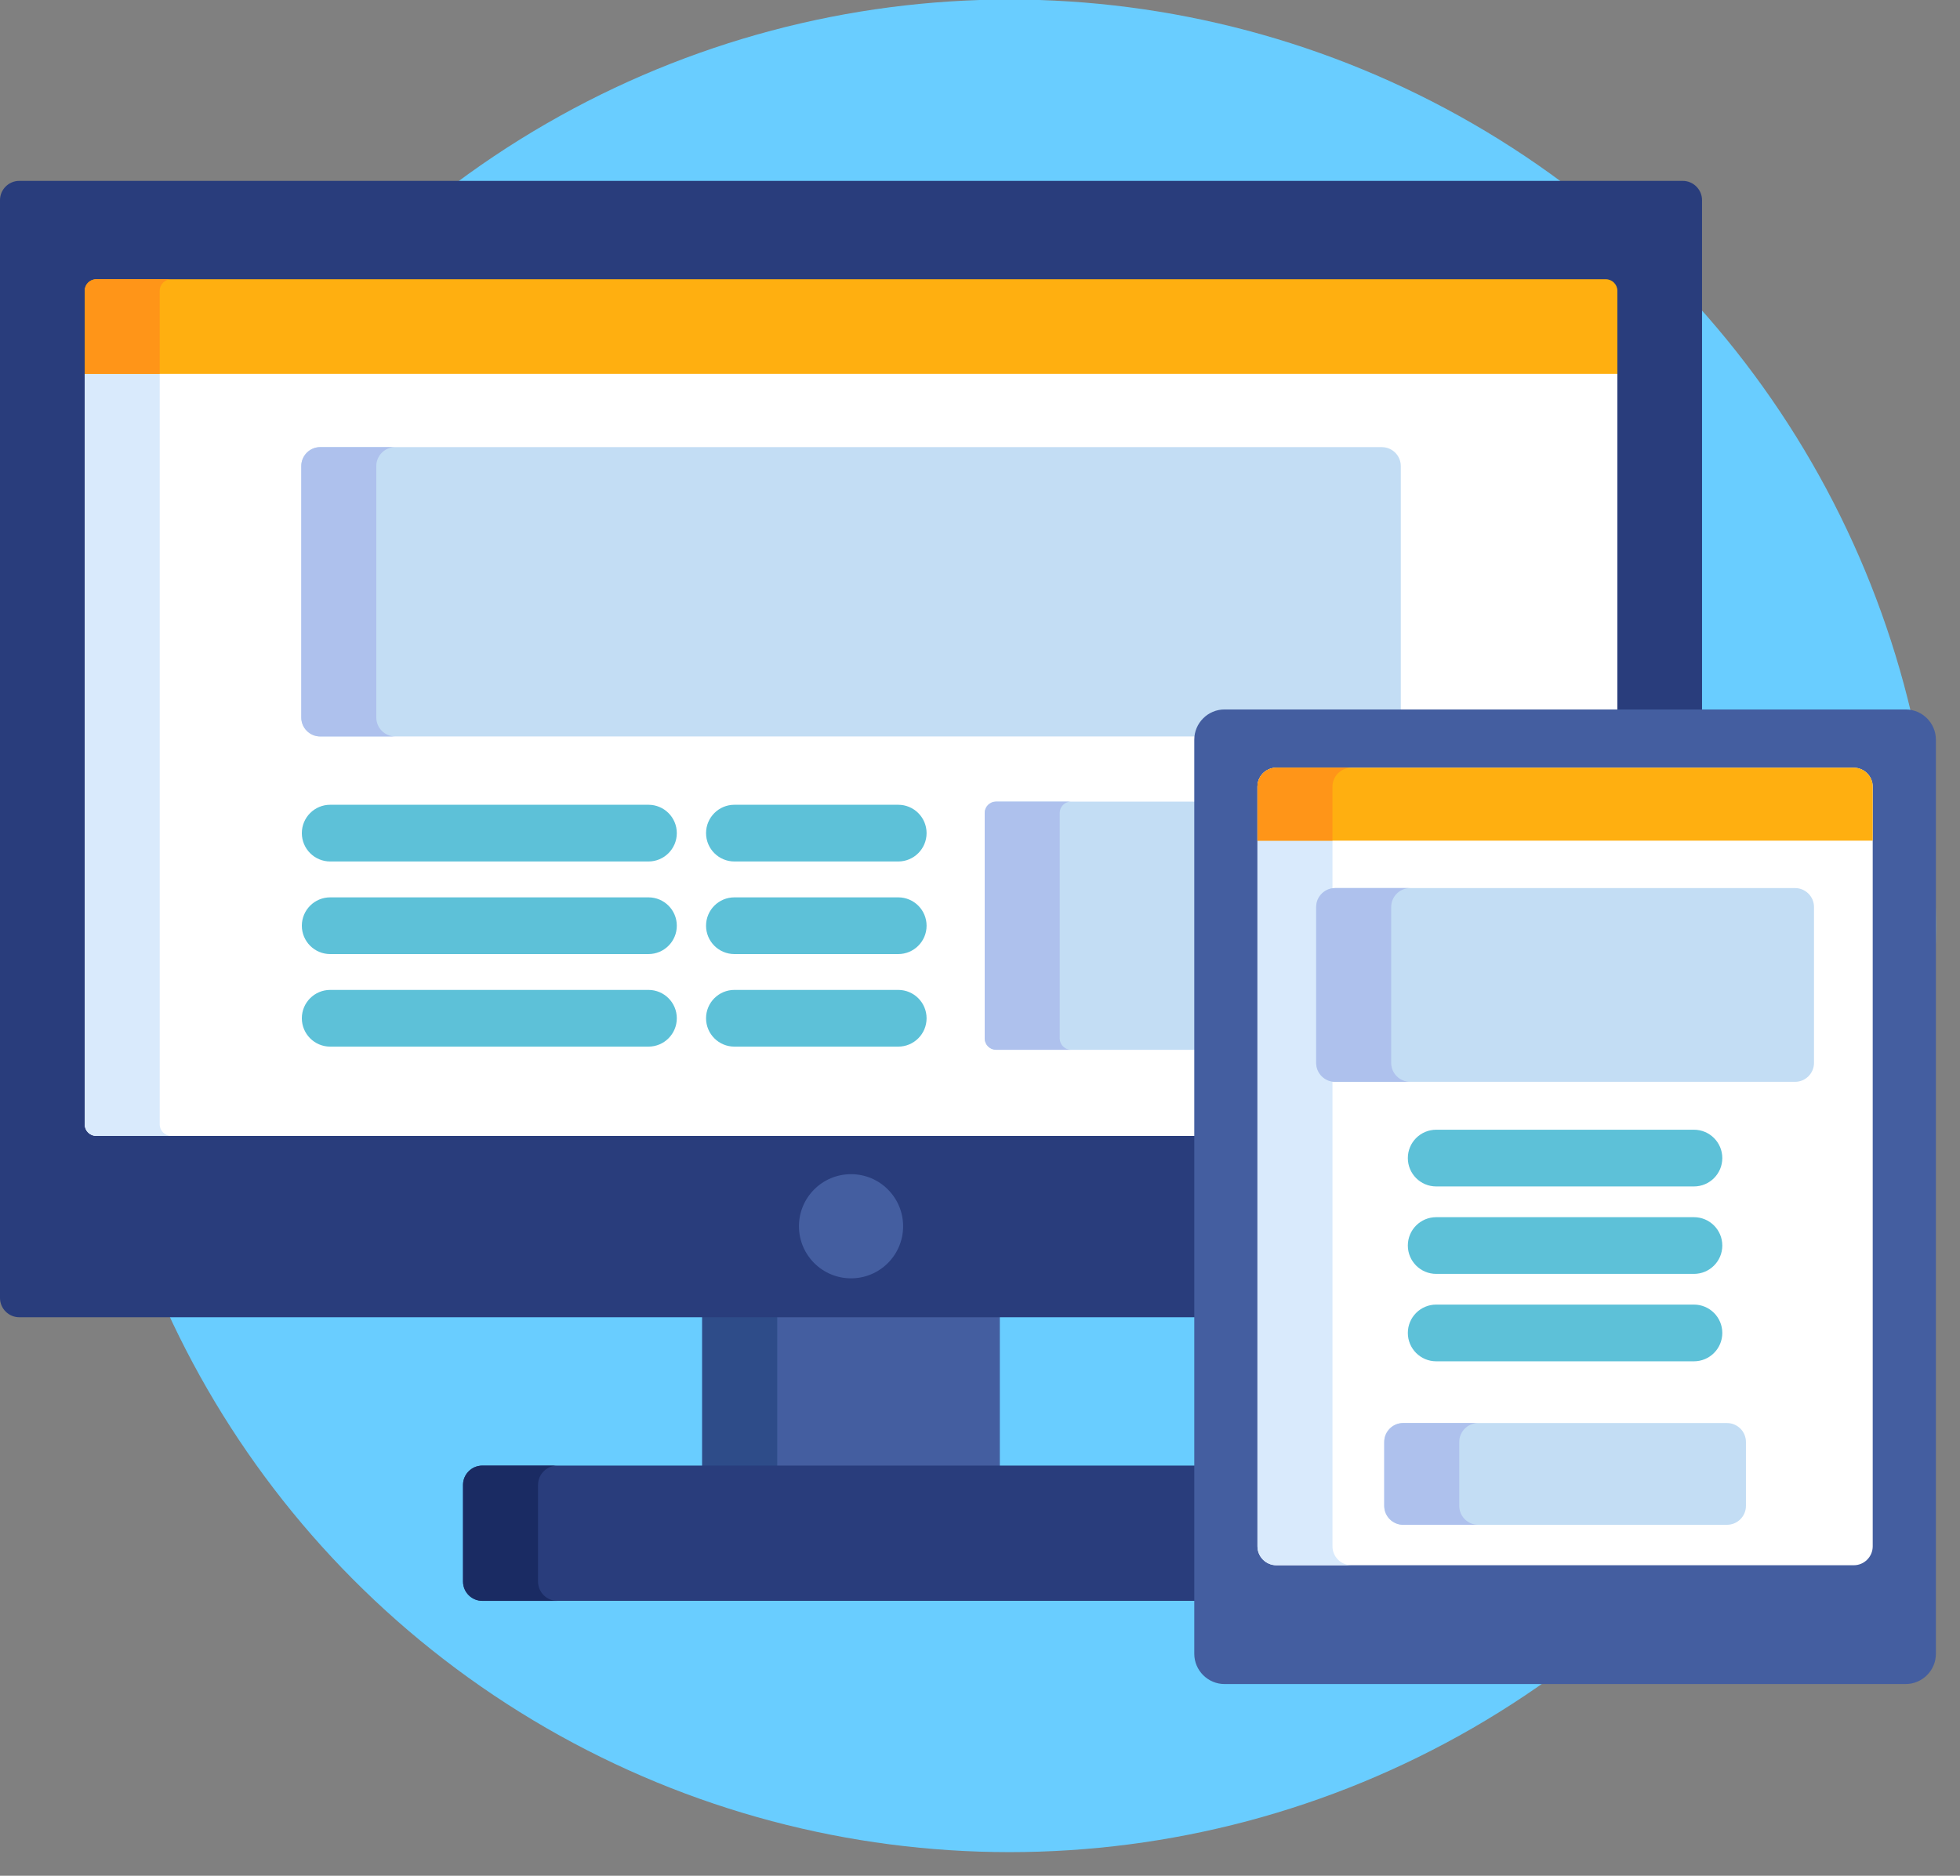 <?xml version="1.0" encoding="UTF-8"?>
<svg width="8.294mm" height="7.938mm" version="1.1" viewBox="0 0 8.294 7.938" xmlns="http://www.w3.org/2000/svg"
     xmlns:cc="http://creativecommons.org/ns#" xmlns:dc="http://purl.org/dc/elements/1.1/"
     xmlns:rdf="http://www.w3.org/1999/02/22-rdf-syntax-ns#">
    <rect x="0" y="0" width="8.294" height="7.938" fill="#808080" stroke="none"/>
    <g transform="translate(80.377 10.362)">
        <g transform="matrix(.016 0 0 .016 -80.377 -10.54)">
            <circle cx="267" cy="256" r="245" fill="#69cdff"/>
            <rect x="185.72" y="358.53" width="78.71" height="41.23" fill="#445ea0"/>
            <rect x="185.72" y="358.53" width="19.842" height="41.23" fill="#2e4c89"/>
            <path d="m316.86 398.76h-189.3c-2.806 0-5.101 2.296-5.101 5.102v25.571c0 2.806 2.296 5.102 5.101 5.102h189.3z"
                  fill="#293d7c"/>
            <path d="m142.3 429.44v-25.571c0-2.806 2.296-5.102 5.102-5.102h-19.843c-2.806 0-5.101 2.296-5.101 5.102v25.571c0 2.806 2.296 5.102 5.101 5.102h19.842c-2.805 0-5.101-2.296-5.101-5.102z"
                  fill="#1a2b63"/>
            <path d="m445.05 58.964h-439.95c-2.806 0-5.102 2.296-5.102 5.102v290.36c0 2.807 2.296 5.102 5.102 5.102h311.75v-152.76c0-3.859 3.14-7 7-7h126.3v-135.7c0-2.806-2.296-5.102-5.102-5.102z"
                  fill="#293d7c"/>
            <path d="m22.396 308.51c0 1.684 1.377 3.06 3.061 3.06h291.4v-104.81c0-3.859 3.14-7 7-7h103.9v-90.77h-405.36z"
                  fill="#fff"/>
            <path d="m42.239 308.51v-199.52h-19.843v199.52c0 1.684 1.377 3.06 3.061 3.06h19.843c-1.684 0-3.061-1.377-3.061-3.06z"
                  fill="#d9eafc"/>
            <circle cx="225.08" cy="335.46" r="13.774" fill="#445ea0"/>
            <path d="m316.86 223.15h-53.424c-1.65 0-3 1.35-3 3v59.639c0 1.65 1.35 3 3 3h53.424z" fill="#c3ddf4"/>
            <path d="m280.27 285.78v-59.639c0-1.65 1.35-3 3-3h-19.842c-1.65 0-3 1.35-3 3v59.639c0 1.65 1.35 3 3 3h19.842c-1.65 0-3-1.35-3-3z"
                  fill="#aec1ed"/>
            <path d="m323.86 199.77h46.618v-65.382c0-2.75-2.25-5-5-5h-280.79c-2.75 0-5 2.25-5 5v66.525c0 2.75 2.25 5 5 5h232.23c0.424-3.456 3.373-6.143 6.941-6.143z"
                  fill="#c3ddf4"/>
            <path d="m99.524 200.91v-66.525c0-2.75 2.25-5 5-5h-19.842c-2.75 0-5 2.25-5 5v66.525c0 2.75 2.25 5 5 5h19.842c-2.75 0-5-2.25-5-5z"
                  fill="#aec1ed"/>
            <path d="m424.7 84.983h-399.24c-1.684 0-3.061 1.377-3.061 3.062v21.953h405.36v-21.953c0-1.685-1.378-3.062-3.061-3.062z"
                  fill="#ffaf10"/>
            <path d="m45.3 84.983h-19.843c-1.684 0-3.061 1.377-3.061 3.062v21.953h19.842v-21.953c1e-3 -1.685 1.378-3.062 3.062-3.062z"
                  fill="#ff9518"/>
            <g fill="#5dc1d8">
                <path d="m171.5 238.98h-84.17c-4.142 0-7.5-3.357-7.5-7.5s3.358-7.5 7.5-7.5h84.17c4.142 0 7.5 3.357 7.5 7.5s-3.358 7.5-7.5 7.5z"/>
                <path d="m171.5 263.47h-84.17c-4.142 0-7.5-3.357-7.5-7.5s3.358-7.5 7.5-7.5h84.17c4.142 0 7.5 3.357 7.5 7.5 0 4.142-3.358 7.5-7.5 7.5z"/>
                <path d="m171.5 287.95h-84.17c-4.142 0-7.5-3.357-7.5-7.5s3.358-7.5 7.5-7.5h84.17c4.142 0 7.5 3.357 7.5 7.5s-3.358 7.5-7.5 7.5z"/>
                <path d="m237.56 238.98h-43.326c-4.142 0-7.5-3.357-7.5-7.5s3.358-7.5 7.5-7.5h43.326c4.142 0 7.5 3.357 7.5 7.5s-3.358 7.5-7.5 7.5z"/>
                <path d="m237.56 263.47h-43.326c-4.142 0-7.5-3.357-7.5-7.5s3.358-7.5 7.5-7.5h43.326c4.142 0 7.5 3.357 7.5 7.5 0 4.142-3.358 7.5-7.5 7.5z"/>
                <path d="m237.56 287.95h-43.326c-4.142 0-7.5-3.357-7.5-7.5s3.358-7.5 7.5-7.5h43.326c4.142 0 7.5 3.357 7.5 7.5s-3.358 7.5-7.5 7.5z"/>
            </g>
            <path d="m504 198.77c4.4 0 8 3.6 8 8v241.77c0 4.4-3.6 8-8 8h-180.14c-4.4 0-8-3.6-8-8v-241.77c0-4.4 3.6-8 8-8z"
                  fill="#445ea0"/>
            <path d="m337.57 425.12c-2.75 0-5-2.25-5-5v-200.94c0-2.75 2.25-5 5-5h152.72c2.75 0 5 2.25 5 5v200.94c0 2.75-2.25 5-5 5z"
                  fill="#fff"/>
            <path d="m352.41 420.12v-200.94c0-2.75 2.25-5 5-5h-19.842c-2.75 0-5 2.25-5 5v200.94c0 2.75 2.25 5 5 5h19.842c-2.75 0-5-2.25-5-5z"
                  fill="#d9eafc"/>
            <path d="m404.57 445.12c-2.75 0-5-2.25-5-5v-1.945c0-2.75 2.25-5 5-5h18.723c2.75 0 5 2.25 5 5v1.945c0 2.75-2.25 5-5 5z"
                  fill="#445ea0"/>
            <path d="m495.29 233.47v-14.293c0-2.75-2.25-5-5-5h-152.72c-2.75 0-5 2.25-5 5v14.293z" fill="#ffaf10"/>
            <path d="m357.41 214.18h-19.842c-2.75 0-5 2.25-5 5v14.293h19.842v-14.293c0-2.75 2.25-5 5-5z"
                  fill="#ff9518"/>
            <g fill="#5dc1d8">
                <path d="m448.01 324.93h-68.169c-4.142 0-7.5-3.357-7.5-7.5s3.358-7.5 7.5-7.5h68.169c4.142 0 7.5 3.357 7.5 7.5 0 4.142-3.358 7.5-7.5 7.5z"/>
                <path d="m448.01 348.06h-68.169c-4.142 0-7.5-3.357-7.5-7.5 0-4.142 3.358-7.5 7.5-7.5h68.169c4.142 0 7.5 3.358 7.5 7.5 0 4.143-3.358 7.5-7.5 7.5z"/>
                <path d="m448.01 371.18h-68.169c-4.142 0-7.5-3.357-7.5-7.5 0-4.142 3.358-7.5 7.5-7.5h68.169c4.142 0 7.5 3.358 7.5 7.5 0 4.143-3.358 7.5-7.5 7.5z"/>
            </g>
            <path d="m479.76 292.26c0 2.75-2.25 5-5 5h-121.66c-2.75 0-5-2.25-5-5v-41.244c0-2.75 2.25-5 5-5h121.66c2.75 0 5 2.25 5 5z"
                  fill="#c3ddf4"/>
            <path d="m367.94 292.26v-41.244c0-2.75 2.25-5 5-5h-19.842c-2.75 0-5 2.25-5 5v41.244c0 2.75 2.25 5 5 5h19.842c-2.75 0-5-2.25-5-5z"
                  fill="#aec1ed"/>
            <path d="m461.76 409.42c0 2.75-2.25 5-5 5h-85.657c-2.75 0-5-2.25-5-5v-16.91c0-2.75 2.25-5 5-5h85.657c2.75 0 5 2.25 5 5z"
                  fill="#c3ddf4"/>
            <path d="m385.94 409.42v-16.91c0-2.75 2.25-5 5-5h-19.842c-2.75 0-5 2.25-5 5v16.91c0 2.75 2.25 5 5 5h19.842c-2.75 0-5-2.25-5-5z"
                  fill="#aec1ed"/>
        </g>
    </g>
</svg>
